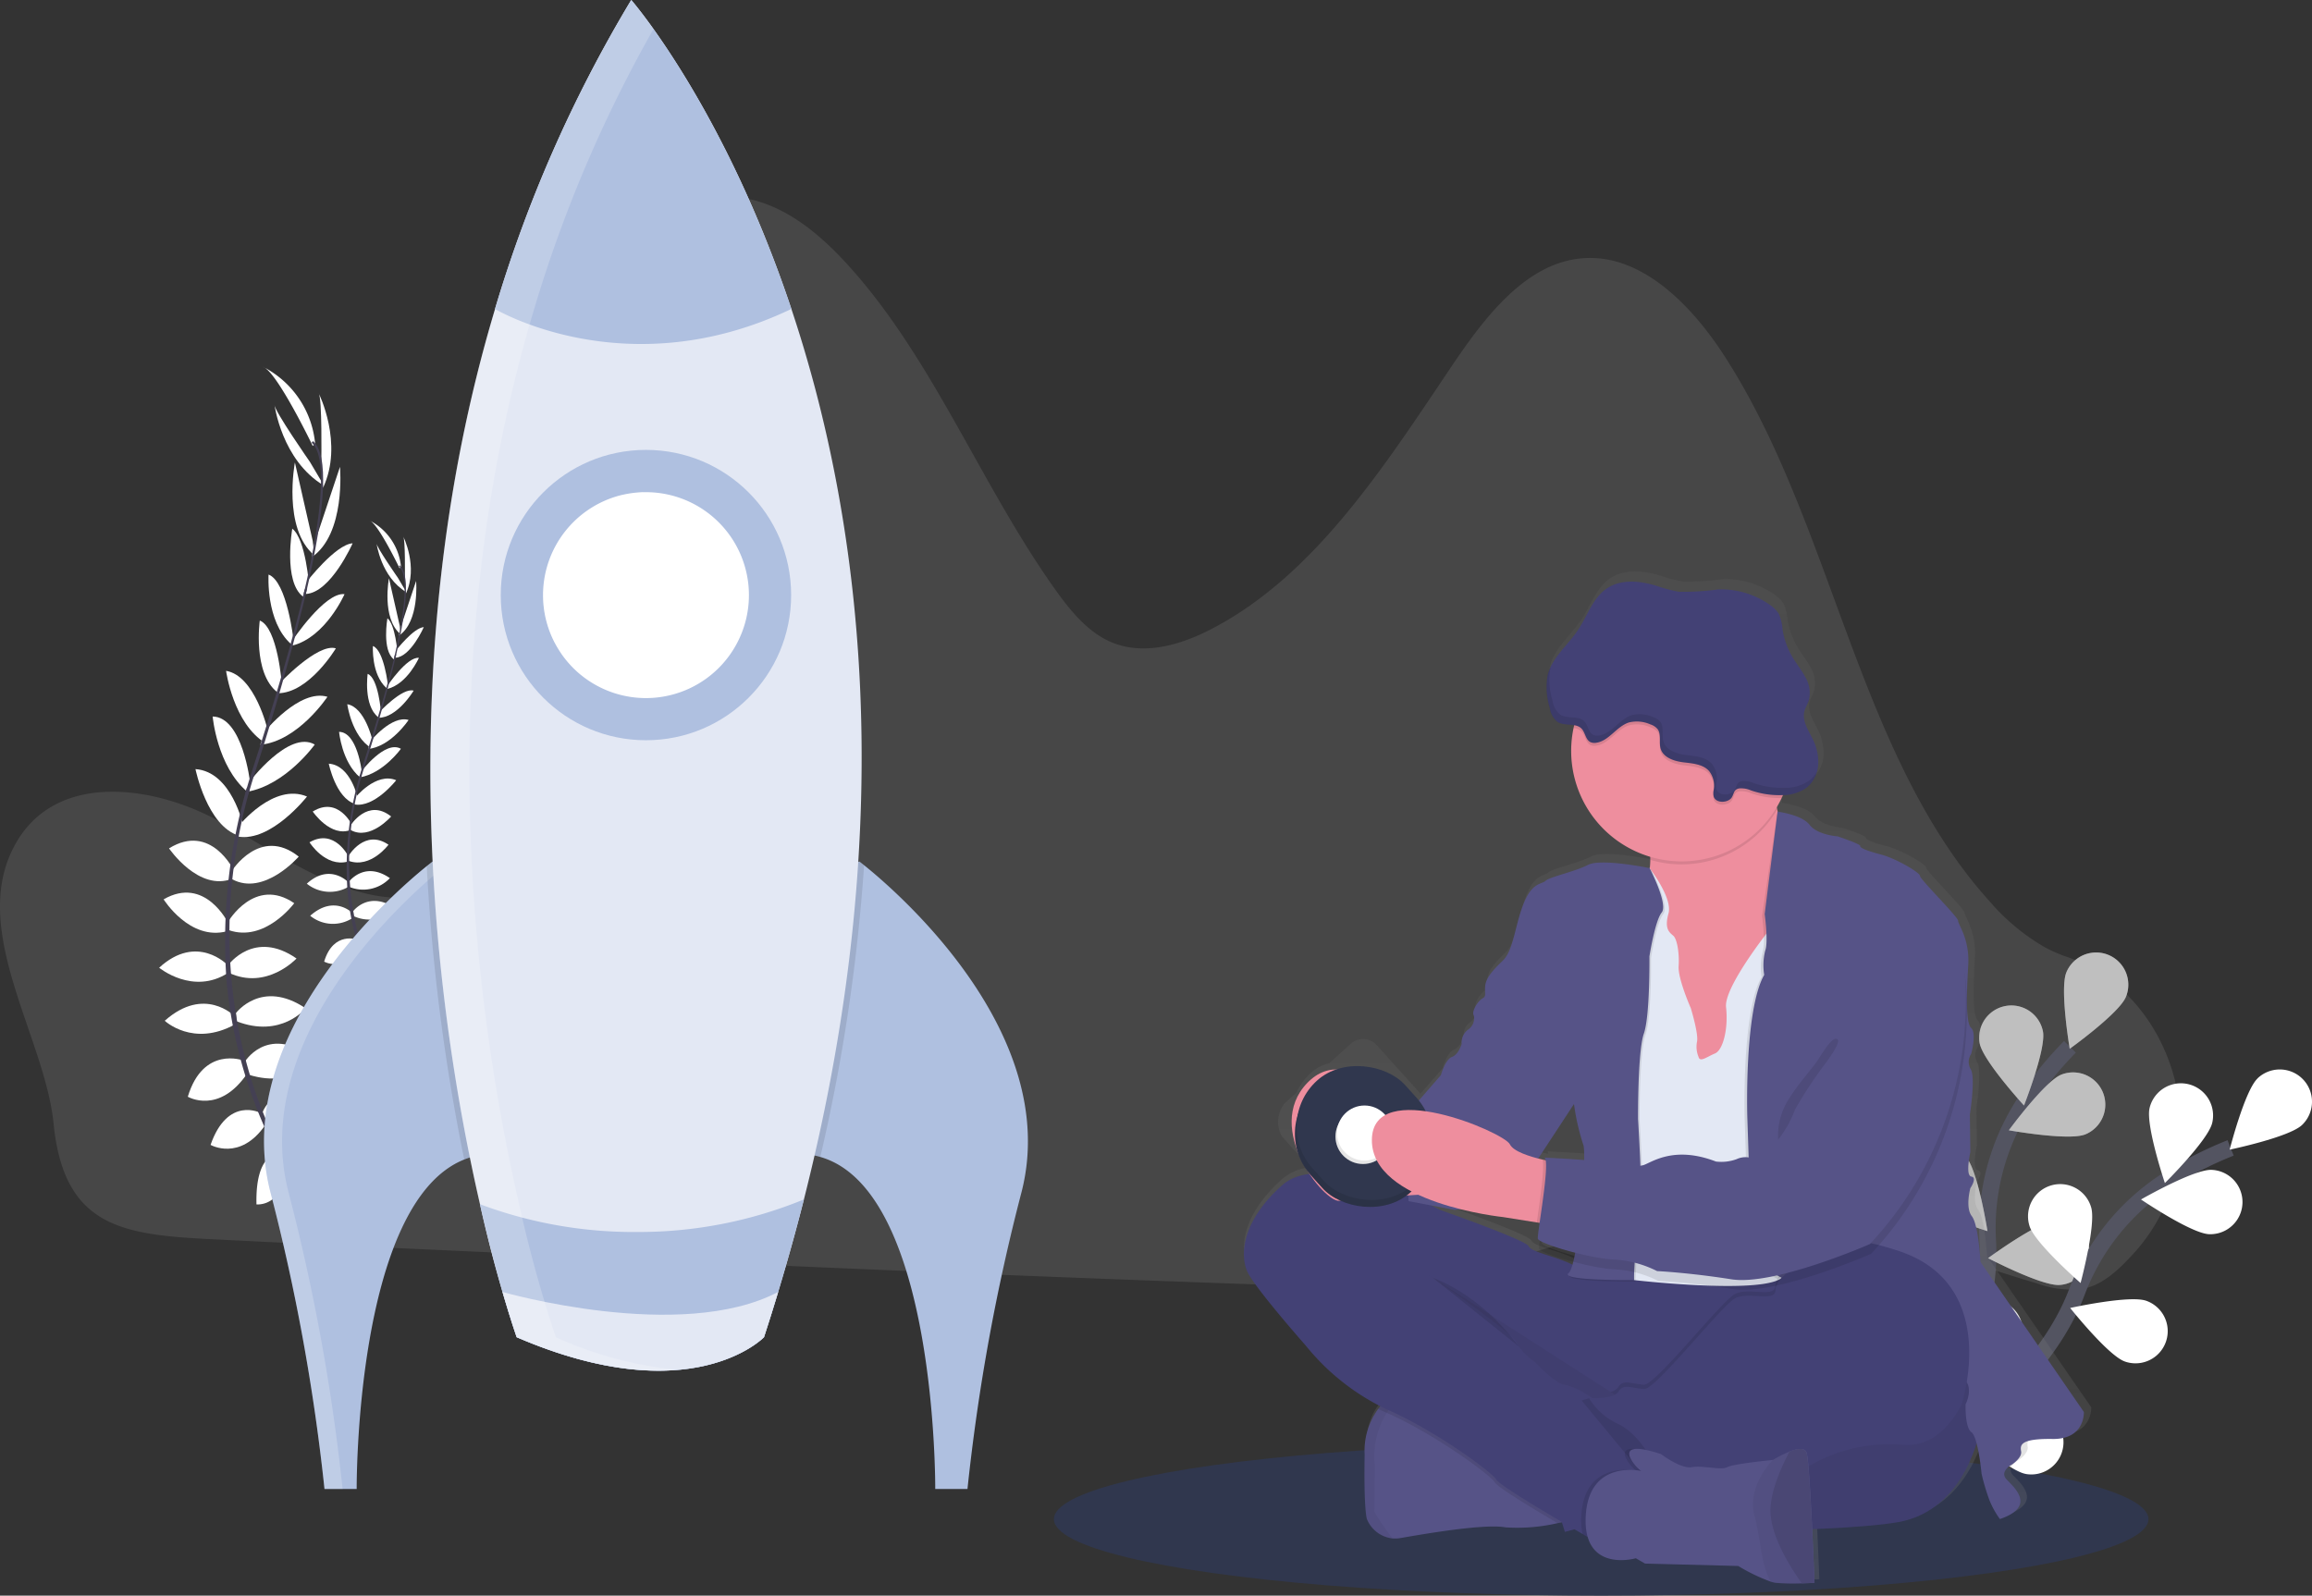 <svg xmlns="http://www.w3.org/2000/svg" xmlns:xlink="http://www.w3.org/1999/xlink" width="279.024" height="192.594" viewBox="0 0 279.024 192.594"><rect x="0" y="0" width="279.024" height="192.594" fill="#333333" stroke="none"/><defs><style>.a,.c,.f{fill:#fff;}.a,.g,.p{opacity:0.1;}.b{fill:#30374e;}.d{fill:#444053;}.e{fill:#afc0e0;}.f{opacity:0.2;}.h{fill:#e3e8f4;}.i{fill:none;stroke:#535461;stroke-miterlimit:10;stroke-width:2px;}.j{opacity:0.25;}.k{fill:url(#a);}.l{fill:#434175;}.m{opacity:0.05;}.n{fill:#565387;}.o{fill:#ee8e9e;}</style><linearGradient id="a" x1="0.5" y1="1" x2="0.5" gradientUnits="objectBoundingBox"><stop offset="0" stop-color="gray" stop-opacity="0.251"/><stop offset="0.54" stop-color="gray" stop-opacity="0.122"/><stop offset="1" stop-color="gray" stop-opacity="0.102"/></linearGradient></defs><g transform="translate(0.001)"><path class="a" d="M31.862,231.118c4.932-8.056,16.085-6.652,23.994-2.446s15.8,10.483,24.505,9.277c7.339-1.018,13.357-7.417,16.608-14.8s4.205-15.708,5.12-23.862q1.725-15.366,3.447-30.751c.421-3.75.917-7.708,3.026-10.676,2.786-3.914,7.894-5.118,12.264-3.941s8.095,4.333,11.283,7.853c10.211,11.273,16,26.511,24.923,39.056,1.818,2.554,3.87,5.079,6.586,6.312,3.914,1.774,8.408.519,12.232-1.456,12.476-6.431,20.858-19.556,29.094-31.8,4.007-5.952,8.892-12.317,15.559-12.966,7.014-.7,13.1,5.279,17.225,11.608,13.23,20.363,16.065,48.164,32.047,65.924a25.98,25.98,0,0,0,6.7,5.6,17.282,17.282,0,0,0,2.593,1.138c13.944,4.827,18.592,24.2,8.278,35.69-.223.245-.45.489-.68.734-1.531,1.617-3.266,3.146-5.336,3.628a11.653,11.653,0,0,1-5.822-.624c-12.2-3.559-24.248-9-36.859-8.736-12.271.245-23.911,5.913-36.045,7.953-8.159,1.372-16.459,1.1-24.708.8q-41.211-1.483-82.406-3.449c-13.631-.626-27.267-1.223-40.9-1.92-10.5-.546-17.188-1.747-18.406-13.932C35.118,254.664,25.538,241.451,31.862,231.118Z" transform="translate(-29.72 -129.726)"/><ellipse class="b" cx="66.049" cy="9.23" rx="66.049" ry="9.23" transform="translate(127.188 174.134)"/><path class="c" d="M178.46,642.761s3.229-.734,5.345,1.436c0,0-1.36,1.223-4.56-.132Z" transform="translate(-142.074 -499.216)"/><path class="c" d="M173.6,643s-1.913,2.711-.7,5.492c0,0,1.654-.8,1.607-4.269Z" transform="translate(-137.566 -499.487)"/><path class="c" d="M168.2,623.322s1.147-2.483,6.605.519a2.938,2.938,0,0,1-2.906,1.683A3.552,3.552,0,0,1,168.2,623.322Z" transform="translate(-134.324 -483.894)"/><path class="c" d="M158.8,625.679s-2.733-.127-2.578,6.1a2.934,2.934,0,0,0,2.833-1.805A3.549,3.549,0,0,0,158.8,625.679Z" transform="translate(-125.27 -486.404)"/><path class="c" d="M159,598.043s1.223-4.325,6.965-1.683c0,0-1,3.961-6.312,3.092Z" transform="translate(-127.374 -463.611)"/><path class="c" d="M150.29,573.567s2.588-4.462,7.948-.842c0,0-1.514,4.127-7.41,2.336Z" transform="translate(-120.795 -445.334)"/><path class="c" d="M146.15,549.9s3.09-4.147,8.406-.565c0,0-2.95,3.655-8.34,1.566Z" transform="translate(-117.668 -427.631)"/><path class="c" d="M142.41,525.718s3.122-4.32,8.217-.771c0,0-3.591,3.873-8.154,1.73Z" transform="translate(-114.843 -409.257)"/><path class="c" d="M142.23,501.035s3.217-5.512,7.987-2.243c0,0-3.528,4.788-7.919,3.244Z" transform="translate(-114.707 -389.775)"/><path class="c" d="M144,476.753s3.425-5.48,8.095-1.757c0,0-4.183,4.832-8.041,2.728Z" transform="translate(-116.044 -371.604)"/><path class="c" d="M147.29,451.816s4.159-5.213,8.208-3.515c0,0-4.325,5.529-8.318,4.834Z" transform="translate(-118.446 -352.161)"/><path class="c" d="M151.716,427.259s4.78-6.361,7.919-4.555c0,0-3.5,4.915-8.215,5.712Z" transform="translate(-121.649 -332.839)"/><path class="c" d="M158.664,403.966s4.2-5.216,7.584-4.218c0,0-3.535,5.355-8.1,5.793Z" transform="translate(-126.732 -315.647)"/><path class="c" d="M166.639,380.414s4.692-5.039,6.926-4.359c0,0-3.266,5.47-7.075,5.419Z" transform="translate(-133.032 -297.799)"/><path class="c" d="M173.87,355.107s3.936-5.908,6.316-5.627c0,0-2.278,5.184-6.277,6.2Z" transform="translate(-138.606 -277.765)"/><path class="c" d="M180.664,329.112s3.52-4.565,5.58-4.692c0,0-2.62,5.954-5.644,6.116Z" transform="translate(-143.69 -258.843)"/><path class="c" d="M183.787,295.92l3.078-9.22s.734,8.1-3.425,10.916Z" transform="translate(-145.835 -230.351)"/><path class="c" d="M187.245,258.475s.108-7.532-.325-8.115c0,0,3.051,6.052.524,11.427Z" transform="translate(-148.464 -202.901)"/><path class="c" d="M139.65,604.391s-3.978-2.109-6.06,3.848c0,0,3.547,2.026,6.605-2.4Z" transform="translate(-108.18 -470.05)"/><path class="c" d="M129.061,578.818s-4.824-1.823-6.691,4.374c0,0,3.785,2.238,7.219-2.877Z" transform="translate(-99.705 -450.817)"/><path class="c" d="M119.406,553.081s-3.618-3.7-8.406.57c0,0,3.41,3.227,8.472.438Z" transform="translate(-91.117 -430.443)"/><path class="c" d="M116.477,527.444s-3.67-3.868-8.247.333c0,0,4.076,3.359,8.318.624Z" transform="translate(-89.024 -410.973)"/><path class="c" d="M118.227,500.439s-2.779-5.742-7.787-2.855c0,0,3.146,5.047,7.642,3.851Z" transform="translate(-90.694 -389.032)"/><path class="c" d="M120.953,474.779s-2.772-5.847-7.843-2.708c0,0,3.586,5.287,7.667,3.652Z" transform="translate(-92.711 -369.674)"/><path class="c" d="M131.911,442.648s-1.38-6.52-5.761-6.818c0,0,1.39,6.882,5.262,8.044Z" transform="translate(-102.56 -342.998)"/><path class="c" d="M139.146,417.821s-.9-7.9-4.516-7.941c0,0,.526,6.011,4.186,9.088Z" transform="translate(-108.966 -323.396)"/><path class="c" d="M146.258,394.444s-1.519-6.522-5.008-7.094c0,0,.856,6.361,4.778,8.738Z" transform="translate(-113.966 -306.378)"/><path class="c" d="M160.172,370.265s-.489-6.867-2.667-7.735c0,0-.883,6.307,2.116,8.655Z" transform="translate(-126.154 -287.63)"/><path class="c" d="M165.17,347.747s-.771-7.058-3.011-7.907c0,0-.367,5.649,2.715,8.391Z" transform="translate(-129.749 -270.491)"/><path class="c" d="M175.156,324.209s-.4-5.751-2.043-7c0,0-1.12,6.407,1.309,8.21Z" transform="translate(-137.84 -253.397)"/><path class="c" d="M176.438,294.017l-2.153-9.477s-1.524,7.985,2.341,11.2Z" transform="translate(-138.696 -228.719)"/><path class="c" d="M169.418,262.964s-4.313-6.184-4.279-6.9c0,0,.866,6.723,5.972,9.758Z" transform="translate(-132.012 -207.206)"/><path class="c" d="M165.546,246.931s-4.271-8.9-5.976-9.541a11.624,11.624,0,0,1,6.265,9.247Z" transform="translate(-127.805 -193.104)"/><path class="d" d="M179.785,292.482l-.245-.061c2.41-10.275,2.75-16.753.954-18.24l.166-.2C182.554,275.555,182.255,281.955,179.785,292.482Z" transform="translate(-142.889 -220.742)"/><path class="d" d="M151.089,371.389l-.379-.105c.267-.944.555-1.906.864-2.852,2.691-8.249,4.927-15.9,6.3-21.758l.311-.183c-1.375,5.871-3.55,13.8-6.236,22.061C151.642,369.5,151.353,370.45,151.089,371.389Z" transform="translate(-121.112 -275.514)"/><path class="d" d="M154.967,500.515a50.975,50.975,0,0,1-9.57-14.737,56.847,56.847,0,0,1-4.553-17.313,66.6,66.6,0,0,1,2.446-23.705l.313.323c-4.893,17.445-1.514,31.886,2.258,40.463a50.55,50.55,0,0,0,9.467,14.595Z" transform="translate(-113.48 -349.744)"/><path class="c" d="M223.53,558.233a3.706,3.706,0,0,1,3.234.868s-.824.734-2.757-.081Z" transform="translate(-176.118 -435.402)"/><path class="c" d="M220.607,558.39a3.7,3.7,0,0,0-.421,3.32s1-.489.979-2.581Z" transform="translate(-173.408 -435.576)"/><path class="c" d="M217.34,546.483s.692-1.5,3.988.316a1.775,1.775,0,0,1-1.756,1.015A2.143,2.143,0,0,1,217.34,546.483Z" transform="translate(-171.442 -426.142)"/><path class="c" d="M211.649,547.909s-1.654-.076-1.561,3.684A1.776,1.776,0,0,0,211.8,550.5,2.146,2.146,0,0,0,211.649,547.909Z" transform="translate(-165.962 -427.659)"/><path class="c" d="M211.75,531.195s.751-2.615,4.215-1.023c0,0-.6,2.395-3.814,1.869Z" transform="translate(-167.22 -413.873)"/><path class="c" d="M206.51,516.413s1.563-2.691,4.8-.509c0,0-.917,2.5-4.479,1.411Z" transform="translate(-163.262 -402.839)"/><path class="c" d="M204,502.093s1.869-2.508,5.081-.342a4.363,4.363,0,0,1-5.039.947Z" transform="translate(-161.366 -392.127)"/><path class="c" d="M201.74,487.478s1.889-2.613,4.969-.465a4.436,4.436,0,0,1-4.929,1.045Z" transform="translate(-159.658 -381.02)"/><path class="c" d="M201.64,472.554s1.957-3.329,4.827-1.355c0,0-2.133,2.894-4.788,1.957Z" transform="translate(-159.583 -369.242)"/><path class="c" d="M202.68,457.866s2.077-3.315,4.893-1.072c0,0-2.53,2.921-4.863,1.649Z" transform="translate(-160.369 -358.246)"/><path class="c" d="M204.711,442.807s2.512-3.151,4.961-2.123c0,0-2.615,3.342-5.022,2.921Z" transform="translate(-161.857 -346.509)"/><path class="c" d="M207.369,427.955s2.889-3.843,4.788-2.755c0,0-2.116,2.972-4.966,3.454Z" transform="translate(-163.775 -334.822)"/><path class="c" d="M211.593,413.892s2.539-3.153,4.589-2.549c0,0-2.136,3.237-4.893,3.5Z" transform="translate(-166.872 -324.443)"/><path class="c" d="M216.391,399.637s2.835-3.046,4.186-2.635c0,0-1.972,3.305-4.276,3.276Z" transform="translate(-170.657 -313.64)"/><path class="c" d="M220.76,384.328s2.38-3.572,3.819-3.405c0,0-1.375,3.134-3.794,3.748Z" transform="translate(-174.025 -301.519)"/><path class="c" d="M224.879,368.618s2.128-2.759,3.374-2.838c0,0-1.585,3.6-3.413,3.692Z" transform="translate(-177.107 -290.085)"/><path class="c" d="M226.73,348.568,228.587,343s.44,4.893-2.077,6.605Z" transform="translate(-178.369 -272.878)"/><path class="c" d="M228.848,325.915s.064-4.553-.2-4.9c0,0,1.845,3.657.316,6.908Z" transform="translate(-179.985 -256.267)"/><path class="c" d="M200.05,535.041s-2.4-1.277-3.67,2.324c0,0,2.145,1.223,3.995-1.448Z" transform="translate(-155.61 -417.773)"/><path class="c" d="M193.676,519.534s-2.918-1.1-4.046,2.644c0,0,2.287,1.353,4.364-1.737Z" transform="translate(-150.511 -406.111)"/><path class="c" d="M187.831,504.016s-2.185-2.234-5.081.343a4.343,4.343,0,0,0,5.123.264Z" transform="translate(-145.314 -393.825)"/><path class="c" d="M186.066,488.522s-2.219-2.336-4.986.2a4.441,4.441,0,0,0,5.025.377Z" transform="translate(-144.053 -382.059)"/><path class="c" d="M187.119,472.154s-1.681-3.471-4.709-1.727c0,0,1.9,3.051,4.621,2.329Z" transform="translate(-145.057 -368.761)"/><path class="c" d="M188.748,456.667s-1.676-3.535-4.748-1.637c0,0,2.167,3.2,4.636,2.2Z" transform="translate(-146.258 -357.078)"/><path class="c" d="M195.394,437.272s-.834-3.944-3.484-4.122c0,0,.839,4.159,3.18,4.861Z" transform="translate(-152.233 -340.974)"/><path class="c" d="M199.74,422.242s-.538-4.778-2.74-4.8c0,0,.318,3.635,2.53,5.5Z" transform="translate(-156.078 -329.107)"/><path class="c" d="M204.066,408.111s-.917-3.944-3.026-4.291c0,0,.519,3.843,2.889,5.282Z" transform="translate(-159.13 -318.819)"/><path class="c" d="M212.481,393.5s-.3-4.159-1.61-4.677c0,0-.536,3.814,1.277,5.233Z" transform="translate(-166.5 -307.488)"/><path class="c" d="M215.5,379.88s-.465-4.266-1.82-4.78c0,0-.223,3.425,1.641,5.074Z" transform="translate(-168.675 -297.125)"/><path class="c" d="M221.571,365.652s-.245-3.476-1.223-4.232c0,0-.678,3.875.79,4.964Z" transform="translate(-173.596 -286.792)"/><path class="c" d="M222.337,347.4l-1.3-5.729s-.922,4.829,1.414,6.771Z" transform="translate(-174.098 -271.873)"/><path class="c" d="M218.075,328.633s-2.605-3.736-2.586-4.173c0,0,.521,4.063,3.608,5.9Z" transform="translate(-170.044 -258.873)"/><path class="c" d="M215.7,318.951s-2.583-5.382-3.613-5.761a7.023,7.023,0,0,1,3.787,5.592Z" transform="translate(-167.477 -250.36)"/><path class="d" d="M224.314,346.465l-.154-.037c1.468-6.211,1.664-10.128.577-11.026l.1-.122C225.99,336.234,225.809,340.1,224.314,346.465Z" transform="translate(-176.594 -267.046)"/><path class="d" d="M206.99,394.205l-.23-.066c.161-.57.338-1.15.524-1.712,1.622-4.988,2.977-9.614,3.807-13.154l.188-.113c-.832,3.547-2.145,8.347-3.77,13.34C207.323,393.065,207.149,393.635,206.99,394.205Z" transform="translate(-163.45 -300.192)"/><path class="d" d="M209.329,472.238a30.858,30.858,0,0,1-5.786-8.91,34.424,34.424,0,0,1-2.752-10.465,40.134,40.134,0,0,1,1.482-14.333l.188.2a36.416,36.416,0,0,0,1.365,24.464,30.409,30.409,0,0,0,5.724,8.822Z" transform="translate(-158.832 -345.038)"/><path class="e" d="M185.945,516.875a9.359,9.359,0,0,0-1.835.524c-13.2,5.269-12.975,39.763-12.975,39.763H167.25A245.258,245.258,0,0,0,160.7,521.24c-4.8-19,14.893-36.03,18.893-39.259.45-.36.7-.55.7-.55C200.127,488.72,185.945,516.875,185.945,516.875Z" transform="translate(-128.089 -377.443)"/><path class="f" d="M181.77,482.044c-.457-.21-.93-.411-1.431-.594,0,0-.245.191-.7.55-4,3.229-23.7,20.258-18.893,39.259a244.032,244.032,0,0,1,6.542,35.917h2.185a243.239,243.239,0,0,0-6.554-35.922C158.136,502.342,177.641,485.376,181.77,482.044Z" transform="translate(-128.127 -377.458)"/><path class="e" d="M440.627,521.244a242.513,242.513,0,0,0-6.546,35.917h-3.892s.245-36.049-13.878-40.074a7.717,7.717,0,0,0-.932-.218s-14.189-28.155,5.656-35.44c0,0,.2.149.563.44C425.274,484.813,445.483,502.023,440.627,521.244Z" transform="translate(-317.322 -377.443)"/><path class="g" d="M246.6,516.89a9.36,9.36,0,0,0-1.835.524A239.547,239.547,0,0,1,240.24,482c.45-.36.7-.55.7-.55C260.777,488.735,246.6,516.89,246.6,516.89Z" transform="translate(-188.74 -377.458)"/><path class="g" d="M421.627,481.919a220.412,220.412,0,0,1-5.287,35.227,7.728,7.728,0,0,0-.932-.218s-14.189-28.155,5.656-35.44C421.057,481.479,421.257,481.628,421.627,481.919Z" transform="translate(-317.344 -377.487)"/><path class="h" d="M287.115,201.13q-2.055,8.107-4.817,16.635s-8.738,9.1-29.846,0a160.084,160.084,0,0,1-4.428-16.051c-5.106-22.22-11.229-64.564,1.818-108.058a161.887,161.887,0,0,1,16.435-37.3s11.146,12.8,19.326,37.29S298.989,154.337,287.115,201.13Z" transform="translate(-190.095 -56.36)"/><circle class="e" cx="17.523" cy="17.523" r="17.523" transform="translate(60.432 54.302)"/><path class="c" d="M322.443,311.635a12.427,12.427,0,0,1-20.3,9.612,12.556,12.556,0,0,1-2.329-2.527,12.225,12.225,0,0,1-.8-1.319,12.4,12.4,0,0,1-1.416-5.766v-.3a12.442,12.442,0,0,1,9.052-11.674,12.853,12.853,0,0,1,2.994-.455h.372A12.428,12.428,0,0,1,322.443,311.635Z" transform="translate(-232.06 -239.8)"/><path class="e" d="M309.671,93.65c-19.882,9.519-35.771,0-35.771,0a161.888,161.888,0,0,1,16.447-37.29S301.492,69.157,309.671,93.65Z" transform="translate(-214.166 -56.36)"/><path class="e" d="M305.58,648.14q-1.394,5.49-3.107,11.168-.812,2.708-1.712,5.46s-8.738,9.1-29.846,0c0,0-.685-1.93-1.712-5.46-.768-2.667-1.725-6.241-2.723-10.59a52.955,52.955,0,0,0,19.011,3.354A52.38,52.38,0,0,0,305.58,648.14Z" transform="translate(-208.561 -503.37)"/><path class="h" d="M310.88,693.79q-.812,2.708-1.712,5.46s-8.738,9.1-29.846,0c0,0-.685-1.93-1.712-5.46C277.608,693.79,299.121,699.979,310.88,693.79Z" transform="translate(-216.968 -537.852)"/><path class="f" d="M306.664,299.595l-.027.02-9.027,11.654v.3a12.4,12.4,0,0,0,1.416,5.766l10.637-18.191Z" transform="translate(-232.075 -239.747)"/><path class="f" d="M316.382,341.19l-7.393,11.07a12.558,12.558,0,0,1-2.329-2.527l8.807-9.453Z" transform="translate(-238.911 -270.823)"/><path class="f" d="M257.136,217.768a160.358,160.358,0,0,1-4.428-16.051c-5.106-22.223-11.229-64.567,1.818-108.06a162.48,162.48,0,0,1,14.4-33.782c-1.656-2.322-2.691-3.506-2.691-3.506a161.871,161.871,0,0,0-16.44,37.287c-13.046,43.494-6.923,85.838-1.818,108.06a160.35,160.35,0,0,0,4.428,16.051c8.34,3.594,14.747,4.347,19.449,3.946A46.332,46.332,0,0,1,257.136,217.768Z" transform="translate(-190.058 -56.368)"/><path class="i" d="M966.7,624.8s11.434-14.228,10.676-28.478a27.655,27.655,0,0,1,4.536-16.894,46.534,46.534,0,0,1,5.382-6.605" transform="translate(-737.482 -446.475)"/><path class="c" d="M1048.241,528.707c-.817,1.984.406,9.218.406,9.218s5.962-4.276,6.779-6.26a3.885,3.885,0,1,0-7.185-2.958Z" transform="translate(-798.863 -411.336)"/><path class="c" d="M1006.125,556.882c.394,2.109,5.353,7.515,5.353,7.515s2.691-6.828,2.287-8.939a3.886,3.886,0,0,0-7.64,1.424Z" transform="translate(-767.212 -430.963)"/><path class="c" d="M972.874,628.453c1.4,1.622,8.415,3.787,8.415,3.787s-1.135-7.249-2.539-8.873a3.884,3.884,0,1,0-5.872,5.087Z" transform="translate(-741.432 -483.643)"/><path class="c" d="M964.109,693.724c1.108,1.837,7.652,5.155,7.652,5.155s.108-7.339-1-9.174a3.886,3.886,0,0,0-6.652,4.019Z" transform="translate(-735.101 -533.349)"/><path class="c" d="M1029.953,592.927c-1.991.8-9.213-.5-9.213-.5s4.335-5.918,6.329-6.715a3.886,3.886,0,0,1,2.884,7.217Z" transform="translate(-778.302 -456.002)"/><path class="c" d="M1019.14,666.374c-2.138.164-8.641-3.234-8.641-3.234s5.906-4.352,8.046-4.516a3.887,3.887,0,1,1,.595,7.751Z" transform="translate(-770.567 -511.28)"/><path class="c" d="M995.7,737.209c-2.082.524-9.064-1.727-9.064-1.727s5.086-5.287,7.168-5.808a3.885,3.885,0,1,1,1.9,7.535Z" transform="translate(-752.544 -564.869)"/><path class="j" d="M1048.241,528.707c-.817,1.984.406,9.218.406,9.218s5.962-4.276,6.779-6.26a3.885,3.885,0,1,0-7.185-2.958Z" transform="translate(-798.863 -411.336)"/><path class="j" d="M1006.125,556.882c.394,2.109,5.353,7.515,5.353,7.515s2.691-6.828,2.287-8.939a3.886,3.886,0,0,0-7.64,1.424Z" transform="translate(-767.212 -430.963)"/><path class="j" d="M972.874,628.453c1.4,1.622,8.415,3.787,8.415,3.787s-1.135-7.249-2.539-8.873a3.884,3.884,0,1,0-5.872,5.087Z" transform="translate(-741.432 -483.643)"/><path class="j" d="M964.109,693.724c1.108,1.837,7.652,5.155,7.652,5.155s.108-7.339-1-9.174a3.886,3.886,0,0,0-6.652,4.019Z" transform="translate(-735.101 -533.349)"/><path class="j" d="M1029.953,592.927c-1.991.8-9.213-.5-9.213-.5s4.335-5.918,6.329-6.715a3.886,3.886,0,0,1,2.884,7.217Z" transform="translate(-778.302 -456.002)"/><path class="j" d="M1019.14,666.374c-2.138.164-8.641-3.234-8.641-3.234s5.906-4.352,8.046-4.516a3.887,3.887,0,1,1,.595,7.751Z" transform="translate(-770.567 -511.28)"/><path class="j" d="M995.7,737.209c-2.082.524-9.064-1.727-9.064-1.727s5.086-5.287,7.168-5.808a3.885,3.885,0,1,1,1.9,7.535Z" transform="translate(-752.544 -564.869)"/><path class="i" d="M967.12,661.9s16.219-8.376,21.3-21.709a27.644,27.644,0,0,1,10.994-13.609A46.46,46.46,0,0,1,1007,622.73" transform="translate(-737.799 -484.176)"/><path class="c" d="M1133.034,585.109c-1.551,1.485-3.364,8.594-3.364,8.594s7.182-1.495,8.733-2.977a3.889,3.889,0,1,0-5.37-5.627Z" transform="translate(-860.584 -454.938)"/><path class="c" d="M1089.952,593.844c-.489,2.089,1.847,9.052,1.847,9.052s5.208-5.155,5.712-7.256a3.885,3.885,0,0,0-7.559-1.8Z" transform="translate(-830.531 -460.1)"/><path class="c" d="M1030.416,645.791c.626,2.053,6.16,6.872,6.16,6.872s1.9-7.094,1.275-9.137a3.886,3.886,0,1,0-7.434,2.265Z" transform="translate(-785.482 -497.803)"/><path class="c" d="M995.963,701.922c.269,2.131,4.907,7.814,4.907,7.814s3.073-6.661,2.8-8.792a3.885,3.885,0,1,0-7.708.978Z" transform="translate(-759.563 -540.69)"/><path class="c" d="M1094.15,641.321c-2.146-.078-8.22-4.191-8.22-4.191s6.36-3.652,8.506-3.574a3.885,3.885,0,1,1-.286,7.765Z" transform="translate(-827.544 -492.353)"/><path class="c" d="M1057.581,704.909c-2.023-.717-6.59-6.458-6.59-6.458s7.165-1.583,9.186-.866a3.885,3.885,0,0,1-2.6,7.324Z" transform="translate(-801.152 -540.578)"/><path class="c" d="M1005.7,759.845c-2.114-.365-7.584-5.252-7.584-5.252s6.793-2.769,8.907-2.4a3.885,3.885,0,1,1-1.321,7.657Z" transform="translate(-761.216 -581.939)"/><path class="k" d="M745.647,439.225l-12.572-18.233s-.245-4.513-1.057-5.568-.176-3.4-.176-3.4.881-1.289.117-1.407-.117-2.992-.117-2.992l-.059-4.572s.7-4.4.117-5.451a1.73,1.73,0,0,1,.059-1.876s.7-2.522,0-3.166-.528-4.575-.352-7.682-1.235-4.866-1.235-5.336-4.648-5.042-4.648-5.45-2.936-2.111-4.7-2.581-2.645-.82-2.586-1.054-2.762-1.172-2.762-1.172-2.468-.176-3.41-1.409-3.814-1.585-3.9-1.6c-.017-.081-.037-.164-.054-.245s-.037-.176-.054-.264c.223-.374.428-.756.614-1.15.056-.12.11-.245.161-.357a5.018,5.018,0,0,0,2.894-.9,3.941,3.941,0,0,0,1.407-2.811,6.163,6.163,0,0,0-.687-3.124c-.514-1.057-1.27-2.15-1.01-3.3.115-.489.411-.93.563-1.414a3.725,3.725,0,0,0-.423-2.777c-.445-.851-1.064-1.6-1.558-2.424a9.468,9.468,0,0,1-1.24-3.425,5.357,5.357,0,0,0-.46-1.867,3.477,3.477,0,0,0-1.03-1.04,10.292,10.292,0,0,0-6.317-1.916,30.27,30.27,0,0,1-4.783.291,17.208,17.208,0,0,1-2.794-.734c-1.972-.582-4.245-.822-5.962.306s-2.4,3.347-3.562,5.081c-1.027,1.536-2.534,2.823-3.317,4.447a.35.35,0,0,1,.024-.093,5.312,5.312,0,0,0-.438,1.184,8.437,8.437,0,0,0,.262,3.887,2.7,2.7,0,0,0,.949,1.737,5.649,5.649,0,0,0,2.052.4c-.025.11-.054.223-.078.335a13.43,13.43,0,0,0,9.318,15.657v.357a8.887,8.887,0,0,1-.061,1.008h0s-5.908-1.223-7.5-.391-4.7,1.468-5.172,1.933-1.644.117-2.691,2.874-1.174,5.568-2.527,6.85-2.055,2.17-2.114,3.109.176,1.172-.355,1.468-1.292,1.524-1.057,1.994a1.667,1.667,0,0,1-.646,1.756,1.964,1.964,0,0,0-.824,1.759s-.352,1.292-1.174,1.583-1.353,2.229-1.353,2.229l-2.674,3.07-5.282-5.847a2.226,2.226,0,0,0-3.144-.161l-2.593,2.339a5.122,5.122,0,0,0-2.6,1.546,6.692,6.692,0,0,0-1.343,2l-1.421,1.277a3.609,3.609,0,0,0-.365,3.983l3.383,3.74.022.032a5.976,5.976,0,0,0-3.273,1.333c-5.052,4.455-5.113,8.562-4.347,10.434s7.168,9.088,7.168,9.088a28.642,28.642,0,0,0,9.093,7.41h0l-.042.042c-.105.113-.21.245-.313.367l-.088.113-.081.113-.1.142c-.027.037-.051.076-.076.115s-.068.11-.1.169l-.066.113c-.039.073-.081.149-.12.228l-.039.076c-.049.1-.1.208-.144.318-.017.039-.032.081-.049.12-.029.076-.061.154-.091.245s-.037.1-.054.152-.051.152-.076.23-.034.11-.049.164-.049.171-.071.259-.027.1-.042.159c-.032.135-.064.274-.09.421a1.037,1.037,0,0,1-.029.166q-.029.147-.051.3c-.012.071-.02.142-.029.213s-.024.193-.037.291l-.022.225c0,.108-.02.22-.027.333a1.156,1.156,0,0,1-.012.206c0,.186-.02.372-.022.568-.117,6.85.284,7.855.284,7.855a3.8,3.8,0,0,0,3.119,2.341,3.988,3.988,0,0,0,1.005-.054c3.055-.528,10.223-1.759,12.75-1.289a21.783,21.783,0,0,0,6.336-.514l.526-.1.367,1.164,1.162-.318.979.57.624.357c1.16,3.934,5.871,2.593,5.871,2.593l1.106.641,11.341.294a23.234,23.234,0,0,0,4.015,1.928,3.715,3.715,0,0,0,.57.125,25.726,25.726,0,0,0,3.161.059c.868-.022,1.541-.059,1.541-.059s-.115-3.08-.281-6.527a92.928,92.928,0,0,0,10.5-.861c6.057-1.064,8.584-6.571,9.514-9.514a27.656,27.656,0,0,1,.594,3.652,26.144,26.144,0,0,0,.942,3.166,10.7,10.7,0,0,0,1.292,2.344c4.467-1.524,1.764-3.809.822-4.807s.648-1.818.648-1.818,1.223-.819,1.116-1.583-.176-1.583,3.819-1.524S745.647,439.225,745.647,439.225ZM683.592,401.8a27.183,27.183,0,0,0,1.113,4.893,6.458,6.458,0,0,1,.132,1.93c-2.368-.188-4.834-.289-4.834-.289a.568.568,0,0,1,.127.3l-.372-.083-.541-.132,4.362-6.635Zm-8.641,13.748,4.1.651.345.054a13.481,13.481,0,0,0-.213,1.935c0,.061.093.135.225.22a5.269,5.269,0,0,0-.081.979c.066.325,1.981,1.025,4.178,1.607-.029.117-.059.23-.088.335h0c-1.94-1.02-5-1.5-5.35-2.255s-10.764-4.4-10.764-4.4-.379-.2-1.035-.519l2.74.519.753-.076a41.078,41.078,0,0,0,5.191.949Z" transform="translate(-493.264 -269.36)"/><path class="l" d="M778.11,693.154s-1.629,9.842-9.9,11.3-35.878,1.164-35.878,1.164-15.784-2.27-21.491-15.608-9.377-18.639-4.484-18.871,31.277,8.912,32.781,9.027S779.566,659.9,778.11,693.154Z" transform="translate(-539.104 -520.737)"/><path class="m" d="M778.11,693.154s-1.629,9.842-9.9,11.3-35.878,1.164-35.878,1.164-15.784-2.27-21.491-15.608-9.377-18.639-4.484-18.871,31.277,8.912,32.781,9.027S779.566,659.9,778.11,693.154Z" transform="translate(-539.104 -520.737)"/><path class="n" d="M703.132,759.853a3.777,3.777,0,0,0,3.092,2.326,4.023,4.023,0,0,0,1-.054c3.029-.524,10.135-1.747,12.638-1.282a21.533,21.533,0,0,0,6.277-.509c1.321-.245,2.285-.489,2.285-.489s-2.329-7.745-2.622-7.978-10.483-6.348-10.483-6.348l-8.073-.58h-.024a4.243,4.243,0,0,0-2.735,1.607,8.589,8.589,0,0,0-1.634,5.5C702.735,758.862,703.132,759.853,703.132,759.853Z" transform="translate(-538.162 -576.489)"/><path class="m" d="M703.135,759.876a3.777,3.777,0,0,0,3.092,2.327,33.158,33.158,0,0,1-2.2-3.2l.042-5.649a9.93,9.93,0,0,1,3.18-8.384h-.024s-4.252.289-4.369,7.094S703.135,759.876,703.135,759.876Z" transform="translate(-538.165 -576.512)"/><path class="g" d="M832.682,700.885l7.513-5.871,11.823-11.65s-1.277-.061-3.2-.144c-.489.306-1.823,1.267-1.872,2.446-.059,1.424-3.2.1-4.827.912s-9.609,11.028-11.009,10.962-2.5-.709-3.087.281c0,.022-.027.042-.042.064Z" transform="translate(-632.698 -529.868)"/><path class="g" d="M709.6,746.552c.267.13.536.245.812.372,5.71,2.446,12.755,7.584,13.281,8.5.318.568,4.4,3.048,7.557,4.907,1.321-.245,2.285-.489,2.285-.489s-2.329-7.745-2.622-7.978-10.483-6.348-10.483-6.348l-8.073-.58h-.024A4.262,4.262,0,0,0,709.6,746.552Z" transform="translate(-543.278 -576.489)"/><path class="l" d="M643.733,647.008c.756,1.864,7.094,9.029,7.094,9.029a27.843,27.843,0,0,0,9.727,7.686c5.71,2.446,12.755,7.584,13.279,8.5.338.6,4.893,3.339,8.093,5.223l.717.418,1.59.922.842.489s1.957-1.566,3.892-3.141,3.824-3.119,3.855-3.207c.056-.174.812-2.155.638-2.27-.09-.061-.489-.868-1.223-1.8a8.273,8.273,0,0,0-2.967-2.446,8.359,8.359,0,0,1-3.843-4.007s-.245-.186-.643-.431a7.791,7.791,0,0,0-2.618-1.167c-1.284-.161-3.669-2.781-3.669-2.781a7.193,7.193,0,0,1-2.273-2.388c-.612-1.277-9.644-7.481-10.48-8.053l21.9,14.062,5.24,3.369,7.513-5.871,11.826-11.65s-1.59-.078-3.914-.176c-5.746-.245-15.953-.638-17.242-.347a9.824,9.824,0,0,1-3.2.208,11.221,11.221,0,0,1-4.829-.883c-1.923-1.015-4.954-1.49-5.3-2.241s-10.659-4.367-10.659-4.367-14.035-7.454-19.045-3.026S642.975,645.146,643.733,647.008Z" transform="translate(-493.254 -493.638)"/><path class="o" d="M829.82,455.2l1.805,6,2.329,13.511,8.562.582,2.478-4.11,2.483-4.1s1.541-5.46,2.649-10.742c.979-4.673,1.62-9.208.553-9.7-.944-.438-1.566-2.011-1.957-3.7-.051-.208-.1-.421-.142-.634a32.912,32.912,0,0,1-.568-4.342s-17.939-.93-15.434,6.466a11.786,11.786,0,0,1,.675,3.934,9.386,9.386,0,0,1-.061,1,8.391,8.391,0,0,1-3.374,5.842Z" transform="translate(-634.088 -344.574)"/><path class="h" d="M814.58,489.468l.641,10.191,1.456,8.677,1.632,4.019,1.455,21.988s14.045,1.624,17.46-.029a1.5,1.5,0,0,0,.619-.489c4.125-6.221,2.772-24.265,2.772-24.265l1.573-11.652-1.05-6.047-2.532-.269-1.957-.208s-.44.543-1.076,1.382c-1.727,2.28-4.893,6.764-4.69,8.636.289,2.564-.35,5.184-1.341,5.592s-1.805,1.106-1.979.408a3.167,3.167,0,0,1-.176-1.864c.174-.991-.758-4.019-.758-4.019s-1.571-3.552-1.468-5.066-.174-3.263-.641-3.67-1.106-.817-.582-2.691-2.3-5.492-2.3-5.492Z" transform="translate(-622.576 -379.837)"/><path class="g" d="M890.333,494.769l.582,17.416,3.364,1.864a1.5,1.5,0,0,0,.619-.489c4.127-6.231,2.774-24.273,2.774-24.273l1.573-11.65-1.049-6.045-2.534-.269c.979-4.673,1.62-9.208.555-9.7-.947-.438-1.568-2.011-1.972-3.7h0l-1.81,12.33s.152,1.111.206,2.256a6.47,6.47,0,0,1-.147,2.17,7.243,7.243,0,0,0-.117,2.914c-1.049,1.849-1.573,5.277-1.83,8.587C890.2,490.576,890.333,494.769,890.333,494.769Z" transform="translate(-679.779 -359.684)"/><path class="n" d="M895.288,456.82s2.936.364,3.865,1.588,3.378,1.392,3.378,1.392,2.8.932,2.738,1.164.815.585,2.564,1.049,4.648,2.155,4.648,2.564,4.6,4.949,4.6,5.416,1.4,2.2,1.223,5.3-.35,6.989.35,7.63,0,3.146,0,3.146a1.713,1.713,0,0,0-.037,1.864c.582,1.049-.115,5.419-.115,5.419l.056,4.543s-.641,2.852.117,2.97-.117,1.4-.117,1.4-.641,2.331.176,3.378,1.047,5.534,1.047,5.534l12.476,18.1s.176,3.32-3.784,3.261-3.914.758-3.787,1.514-1.106,1.573-1.106,1.573-1.573.815-.641,1.805,3.611,3.261-.815,4.775a10.555,10.555,0,0,1-1.282-2.329,26.346,26.346,0,0,1-.932-3.144s-.409-4.428-1.223-5.01-.7-3.378-.7-3.378,1.164-2.27-.465-3.2-25.3-14.025-25.3-14.025l-.582-17.416s-.408-12.87,2.038-17.181a7.234,7.234,0,0,1,.117-2.911c.409-1.047-.059-4.428-.059-4.428Z" transform="translate(-680.766 -358.853)"/><path class="g" d="M778.5,483.3s-5.854-1.206-7.427-.391-4.648,1.468-5.137,1.923-1.632.117-2.679,2.855-1.167,5.531-2.505,6.813-2.038,2.155-2.1,3.087.174,1.164-.35,1.468-1.282,1.514-1.049,1.982,12.136,10.7,12.136,10.7a27.823,27.823,0,0,0,1.108,4.893c.523.979-.582,14.62-1.747,15.552s7.863.846,7.863.846.406-8.941.756-9.409-.245-10.03-.245-10.03-.059-8.154.7-10.309.673-9.311.673-9.311.67-4.3,1.485-5.3S778.5,483.3,778.5,483.3Z" transform="translate(-579.244 -378.345)"/><path class="n" d="M777.791,482.589s-5.857-1.206-7.43-.391-4.648,1.456-5.125,1.923-1.629.115-2.691,2.852-1.164,5.534-2.505,6.816-2.038,2.155-2.1,3.087.176,1.164-.347,1.456-1.282,1.514-1.049,1.979,12.114,10.717,12.114,10.717a27.765,27.765,0,0,0,1.106,4.893c.523.979-.582,14.617-1.747,15.549s7.863.846,7.863.846.409-8.941.758-9.406-.245-10.03-.245-10.03-.056-8.154.7-10.309.673-9.321.673-9.321.67-4.3,1.482-5.3S777.791,482.589,777.791,482.589Z" transform="translate(-578.707 -377.809)"/><path class="g" d="M840.26,444.42a11.788,11.788,0,0,1,.675,3.934,13.364,13.364,0,0,0,15.326-6.057,32.953,32.953,0,0,1-.568-4.342S837.758,437.025,840.26,444.42Z" transform="translate(-641.793 -344.574)"/><path class="o" d="M804.82,385.656a13.338,13.338,0,1,0,.289-2.772A13.338,13.338,0,0,0,804.82,385.656Z" transform="translate(-615.204 -295.014)"/><path class="n" d="M733.676,553.06l-3.2.991a1.66,1.66,0,0,1-.641,1.747,1.949,1.949,0,0,0-.815,1.749s-.35,1.279-1.164,1.571-1.341,2.2-1.341,2.2l-2.679,3.087s-.991.815-.815,1.223-1.049.523-1.049.523l.641,10.378,5.534,1.049,3.425-.35,2.8-1.049,2.446-1.468,1.116-2.83,4.893-7.454Z" transform="translate(-552.622 -431.55)"/><path class="o" d="M681.2,590.368s-7.094-10.253-12.406-4.719,2.155,14.5,3.9,14.211,10.077-.756,10.077-.756Z" transform="translate(-511.036 -454.928)"/><rect class="b" width="15.026" height="17.076" rx="7.513" transform="translate(153.179 136.292) rotate(-42.05)"/><rect class="g" width="15.026" height="17.076" rx="7.513" transform="translate(153.179 136.292) rotate(-42.05)"/><rect class="b" width="15.026" height="17.076" rx="7.513" transform="translate(153.379 135.448) rotate(-42.05)"/><circle class="c" cx="3.32" cy="3.32" r="3.32" transform="translate(161.17 133.857)"/><circle class="g" cx="3.32" cy="3.32" r="3.32" transform="translate(161.17 133.857)"/><circle class="c" cx="3.32" cy="3.32" r="3.32" transform="translate(161.356 133.436)"/><path class="o" d="M706.5,607.631c-.059,7.689,15.843,9.318,15.843,9.318l4.061.646,1.82.289.758-7.505s-.834-.125-1.876-.367c-1.539-.36-3.532-.979-3.951-1.847C722.457,606.709,706.556,599.945,706.5,607.631Z" transform="translate(-540.936 -470.046)"/><path class="g" d="M806,383.055a1.583,1.583,0,0,1,.979.435c.45.477.475,1.324,1.059,1.617a1.2,1.2,0,0,0,.695.081c1.549-.22,2.446-1.957,3.931-2.446a3.963,3.963,0,0,1,2.605.223,1.939,1.939,0,0,1,.864.555c.489.643.149,1.59.379,2.371.32,1.081,1.612,1.512,2.73,1.654s2.378.22,3.124,1.064a2.835,2.835,0,0,1,.555,2.253,1.781,1.781,0,0,0,0,.834c.308.873,1.82.734,2.214.054.289-.5.2-.917.881-1.057a2.9,2.9,0,0,1,1.426.245,10.448,10.448,0,0,0,3.689.568A13.34,13.34,0,1,0,806,383.055Z" transform="translate(-616.095 -295.184)"/><path class="l" d="M812.8,369.279a1.783,1.783,0,0,1,0-.834,2.838,2.838,0,0,0-.555-2.253c-.734-.844-2.006-.925-3.124-1.064s-2.41-.57-2.73-1.651c-.23-.78.117-1.73-.379-2.373a1.908,1.908,0,0,0-.861-.553,4.02,4.02,0,0,0-2.608-.225c-1.485.489-2.383,2.231-3.931,2.446a1.2,1.2,0,0,1-.695-.081c-.585-.294-.609-1.14-1.059-1.615-.707-.749-2.05-.267-2.916-.822a2.68,2.68,0,0,1-.939-1.725,8.4,8.4,0,0,1-.259-3.863c.506-2.167,2.446-3.652,3.669-5.5,1.152-1.725,1.8-3.914,3.53-5.049s3.956-.883,5.908-.3a18.235,18.235,0,0,0,2.767.734,31.868,31.868,0,0,0,4.741-.289,10.182,10.182,0,0,1,6.26,1.9,3.465,3.465,0,0,1,1.023,1.035,5.294,5.294,0,0,1,.453,1.854,9.479,9.479,0,0,0,1.223,3.408c.489.82,1.1,1.563,1.546,2.41a3.7,3.7,0,0,1,.418,2.757c-.149.489-.445.912-.555,1.4-.259,1.138.489,2.224,1,3.273a6.14,6.14,0,0,1,.68,3.1,3.914,3.914,0,0,1-1.394,2.791,5.01,5.01,0,0,1-2.953.9,10.466,10.466,0,0,1-3.762-.565,2.93,2.93,0,0,0-1.426-.245c-.68.139-.592.555-.881,1.057C814.614,370.022,813.1,370.152,812.8,369.279Z" transform="translate(-605.977 -273.12)"/><path class="g" d="M829.552,702.217l7.513-5.871,11.826-11.65s-1.59-.078-3.914-.176a2.527,2.527,0,0,0-.824,1.59c-.059,1.424-3.2.1-4.827.915s-9.609,11.026-11.009,10.96-2.5-.709-3.087.281a.612.612,0,0,1-.042.066,1.656,1.656,0,0,1-.888.526Z" transform="translate(-629.918 -530.85)"/><path class="l" d="M783.87,689.3l3.775,12.051.592,1.893,1.8-.489L794,701.668l17.653-4.849a15.379,15.379,0,0,0,6.36-1.7,19.242,19.242,0,0,1,10.97-2.393c2.334.218,4.929-.788,7.094-4.766,0,0,4.893-14.434-7.456-18.592s-12.936,2.2-12.936,2.2-.064.034-.166.1c-.489.306-1.823,1.267-1.871,2.446-.059,1.424-3.2.1-4.827.912S799.209,686.065,797.809,686s-2.5-.709-3.087.281c0,.022-.027.042-.042.064-.431.594-1.727.734-2.586.756-.467.015-.807,0-.807,0l-.11.034-.915.254Z" transform="translate(-599.379 -518.343)"/><path class="g" d="M787.86,636.084l1.82.289.758-7.505s-.834-.125-1.876-.367C788.839,629.54,788.212,633.593,787.86,636.084Z" transform="translate(-602.393 -488.534)"/><path class="g" d="M836.313,515.445s5.416-1.573,4.076,13.8a42.937,42.937,0,0,1-11.356,25.092s-11.532,5.066-16.716,4.252a88.834,88.834,0,0,0-8.968-.979,13.16,13.16,0,0,0-5.243-1.4c-2.914-.117-9.027-1.923-9.144-2.505s1.514-9.144.815-9.785c0,0,8.154.335,8.971.925s1.979.166,2.852,0,3.555-2.5,8.853-.457a5.368,5.368,0,0,0,2.505-.291,2.5,2.5,0,0,1,1.82-.117,4.771,4.771,0,0,0,1.267-.653c.169-.245,1.57,0,1.57,0a.621.621,0,0,0,.876-.409,3.806,3.806,0,0,1,.815-1.279s1.573-8.853,4.543-12.173a1.9,1.9,0,0,0,.641-1.69C824.257,526.85,829.331,513.579,836.313,515.445Z" transform="translate(-603.22 -403.001)"/><path class="n" d="M835.735,510.607s5.416-1.573,4.078,13.8a42.935,42.935,0,0,1-11.371,25.1s-11.532,5.066-16.716,4.252-8.968-.991-8.968-.991a13.143,13.143,0,0,0-5.243-1.4c-2.911-.117-9.027-1.923-9.144-2.505s1.514-9.145.817-9.785c0,0,8.154.335,8.968.925s1.981.166,2.855,0,3.552-2.5,8.853-.457a5.357,5.357,0,0,0,2.5-.291,2.511,2.511,0,0,1,1.823-.117,5.13,5.13,0,0,0,1.265-.641c.174-.232,1.573,0,1.573,0a.619.619,0,0,0,.873-.406,3.8,3.8,0,0,1,.815-1.282s1.573-8.853,4.543-12.173a1.9,1.9,0,0,0,.641-1.688C823.667,522.027,828.734,508.743,835.735,510.607Z" transform="translate(-602.774 -399.347)"/><path class="g" d="M810,746.509l7.691,9.3c.029-.027.049-.047.049-.054.059-.176.815-2.155.641-2.273s-1.514-3.029-4.193-4.252a7.883,7.883,0,0,1-3.293-3Z" transform="translate(-619.116 -577.463)"/><path class="g" d="M809.925,781.465l.841.489s1.957-1.566,3.892-3.141,3.824-3.119,3.855-3.207c.056-.174.812-2.155.639-2.27-.091-.061-.489-.869-1.223-1.8-5.216-1.468-1.9,2.16-1.453,2.326,0,0-6.361-1.468-6.7,5.458A8.162,8.162,0,0,0,809.925,781.465Z" transform="translate(-618.936 -596.313)"/><path class="n" d="M818.02,784.418l1.108.641,11.253.291a21.734,21.734,0,0,0,3.978,1.913,3.4,3.4,0,0,0,.565.125,25.266,25.266,0,0,0,3.131.059c.861-.022,1.529-.059,1.529-.059s-.533-14.189-.935-15.657c-.191-.714-1.133-.558-2.062-.2a13.489,13.489,0,0,0-2.013,1.02s-4.775.462-5.534.873-2.911-.245-4.252,0-3.726-1.578-3.726-1.578c-6.524-2.153-2.855,1.864-2.39,2.04,0,0-6.346-1.468-6.7,5.458S818.02,784.418,818.02,784.418Z" transform="translate(-620.599 -596.335)"/><path class="n" d="M903.134,778.991c.122,2.936,2.41,6.578,3.772,8.5.861-.022,1.529-.059,1.529-.059s-.533-14.189-.935-15.657c-.191-.714-1.133-.558-2.062-.2C904.32,773.682,903.036,776.625,903.134,778.991Z" transform="translate(-689.462 -596.383)"/><path class="g" d="M903.134,778.991c.122,2.936,2.41,6.578,3.772,8.5.861-.022,1.529-.059,1.529-.059s-.533-14.189-.935-15.657c-.191-.714-1.133-.558-2.062-.2C904.32,773.682,903.036,776.625,903.134,778.991Z" transform="translate(-689.462 -596.383)"/><path class="m" d="M894.705,779.38c.773,2.833.766,6.011,2,7.931a3.4,3.4,0,0,0,.565.125,25.265,25.265,0,0,0,3.131.059c.861-.022,1.529-.059,1.529-.059s-.533-14.189-.935-15.657c-.191-.714-1.133-.558-2.062-.2a13.511,13.511,0,0,0-2.013,1.02S893.717,775.754,894.705,779.38Z" transform="translate(-682.957 -596.383)"/><path class="g" d="M736.77,686.94s5.583,1.813,10.314,8.252Z" transform="translate(-563.801 -532.678)"/><g class="p" transform="translate(186.617 80.373)"><path d="M921.527,401.26a1.128,1.128,0,0,1-.034.122,3.939,3.939,0,0,1-.193.489A3.647,3.647,0,0,1,921.527,401.26Z" transform="translate(-889.805 -397.258)"/><path d="M792.693,386.077a5.252,5.252,0,0,1,.433-1.177c-.029.1-.061.2-.086.3a8.4,8.4,0,0,0,.259,3.863,2.691,2.691,0,0,0,.939,1.725c.869.555,2.2.071,2.916.82.45.477.475,1.323,1.062,1.617a1.2,1.2,0,0,0,.695.081c1.546-.22,2.446-1.957,3.931-2.446a3.95,3.95,0,0,1,2.605.225,1.907,1.907,0,0,1,.861.553c.489.643.149,1.593.379,2.37.32,1.081,1.612,1.512,2.73,1.651s2.378.22,3.124,1.067a2.833,2.833,0,0,1,.555,2.253,1.814,1.814,0,0,0,0,.834c.308.873,1.82.734,2.2.054.289-.5.2-.917.883-1.057a2.9,2.9,0,0,1,1.424.245,10.464,10.464,0,0,0,3.763.565,4.988,4.988,0,0,0,2.953-.9,3.424,3.424,0,0,0,.905-1.1,3.7,3.7,0,0,1-1.248,1.977,5,5,0,0,1-2.953.9,10.443,10.443,0,0,1-3.76-.565,2.928,2.928,0,0,0-1.426-.245c-.68.139-.594.555-.881,1.057-.4.69-1.906.82-2.216-.054a1.814,1.814,0,0,1,0-.834,2.827,2.827,0,0,0-.553-2.253c-.749-.844-2.008-.925-3.126-1.064s-2.41-.57-2.728-1.651c-.232-.78.117-1.73-.379-2.373a1.928,1.928,0,0,0-.864-.553,4.012,4.012,0,0,0-2.605-.225c-1.487.489-2.385,2.231-3.931,2.446a1.2,1.2,0,0,1-.695-.081c-.587-.294-.612-1.14-1.062-1.615-.707-.749-2.048-.267-2.914-.822a2.683,2.683,0,0,1-.942-1.725A8.444,8.444,0,0,1,792.693,386.077Z" transform="translate(-792.558 -384.9)"/></g><path class="g" d="M911.475,571.642c-1.067,1.441-2.285,2.774-3.229,4.3a8.153,8.153,0,0,0-1.414,5.084,13.3,13.3,0,0,0,2.04-3.645,52.352,52.352,0,0,1,3.914-5.891c.245-.374,1.862-2.532,1.047-2.635C913.163,568.767,911.84,571.15,911.475,571.642Z" transform="translate(-692.234 -443.477)"/></g></svg>